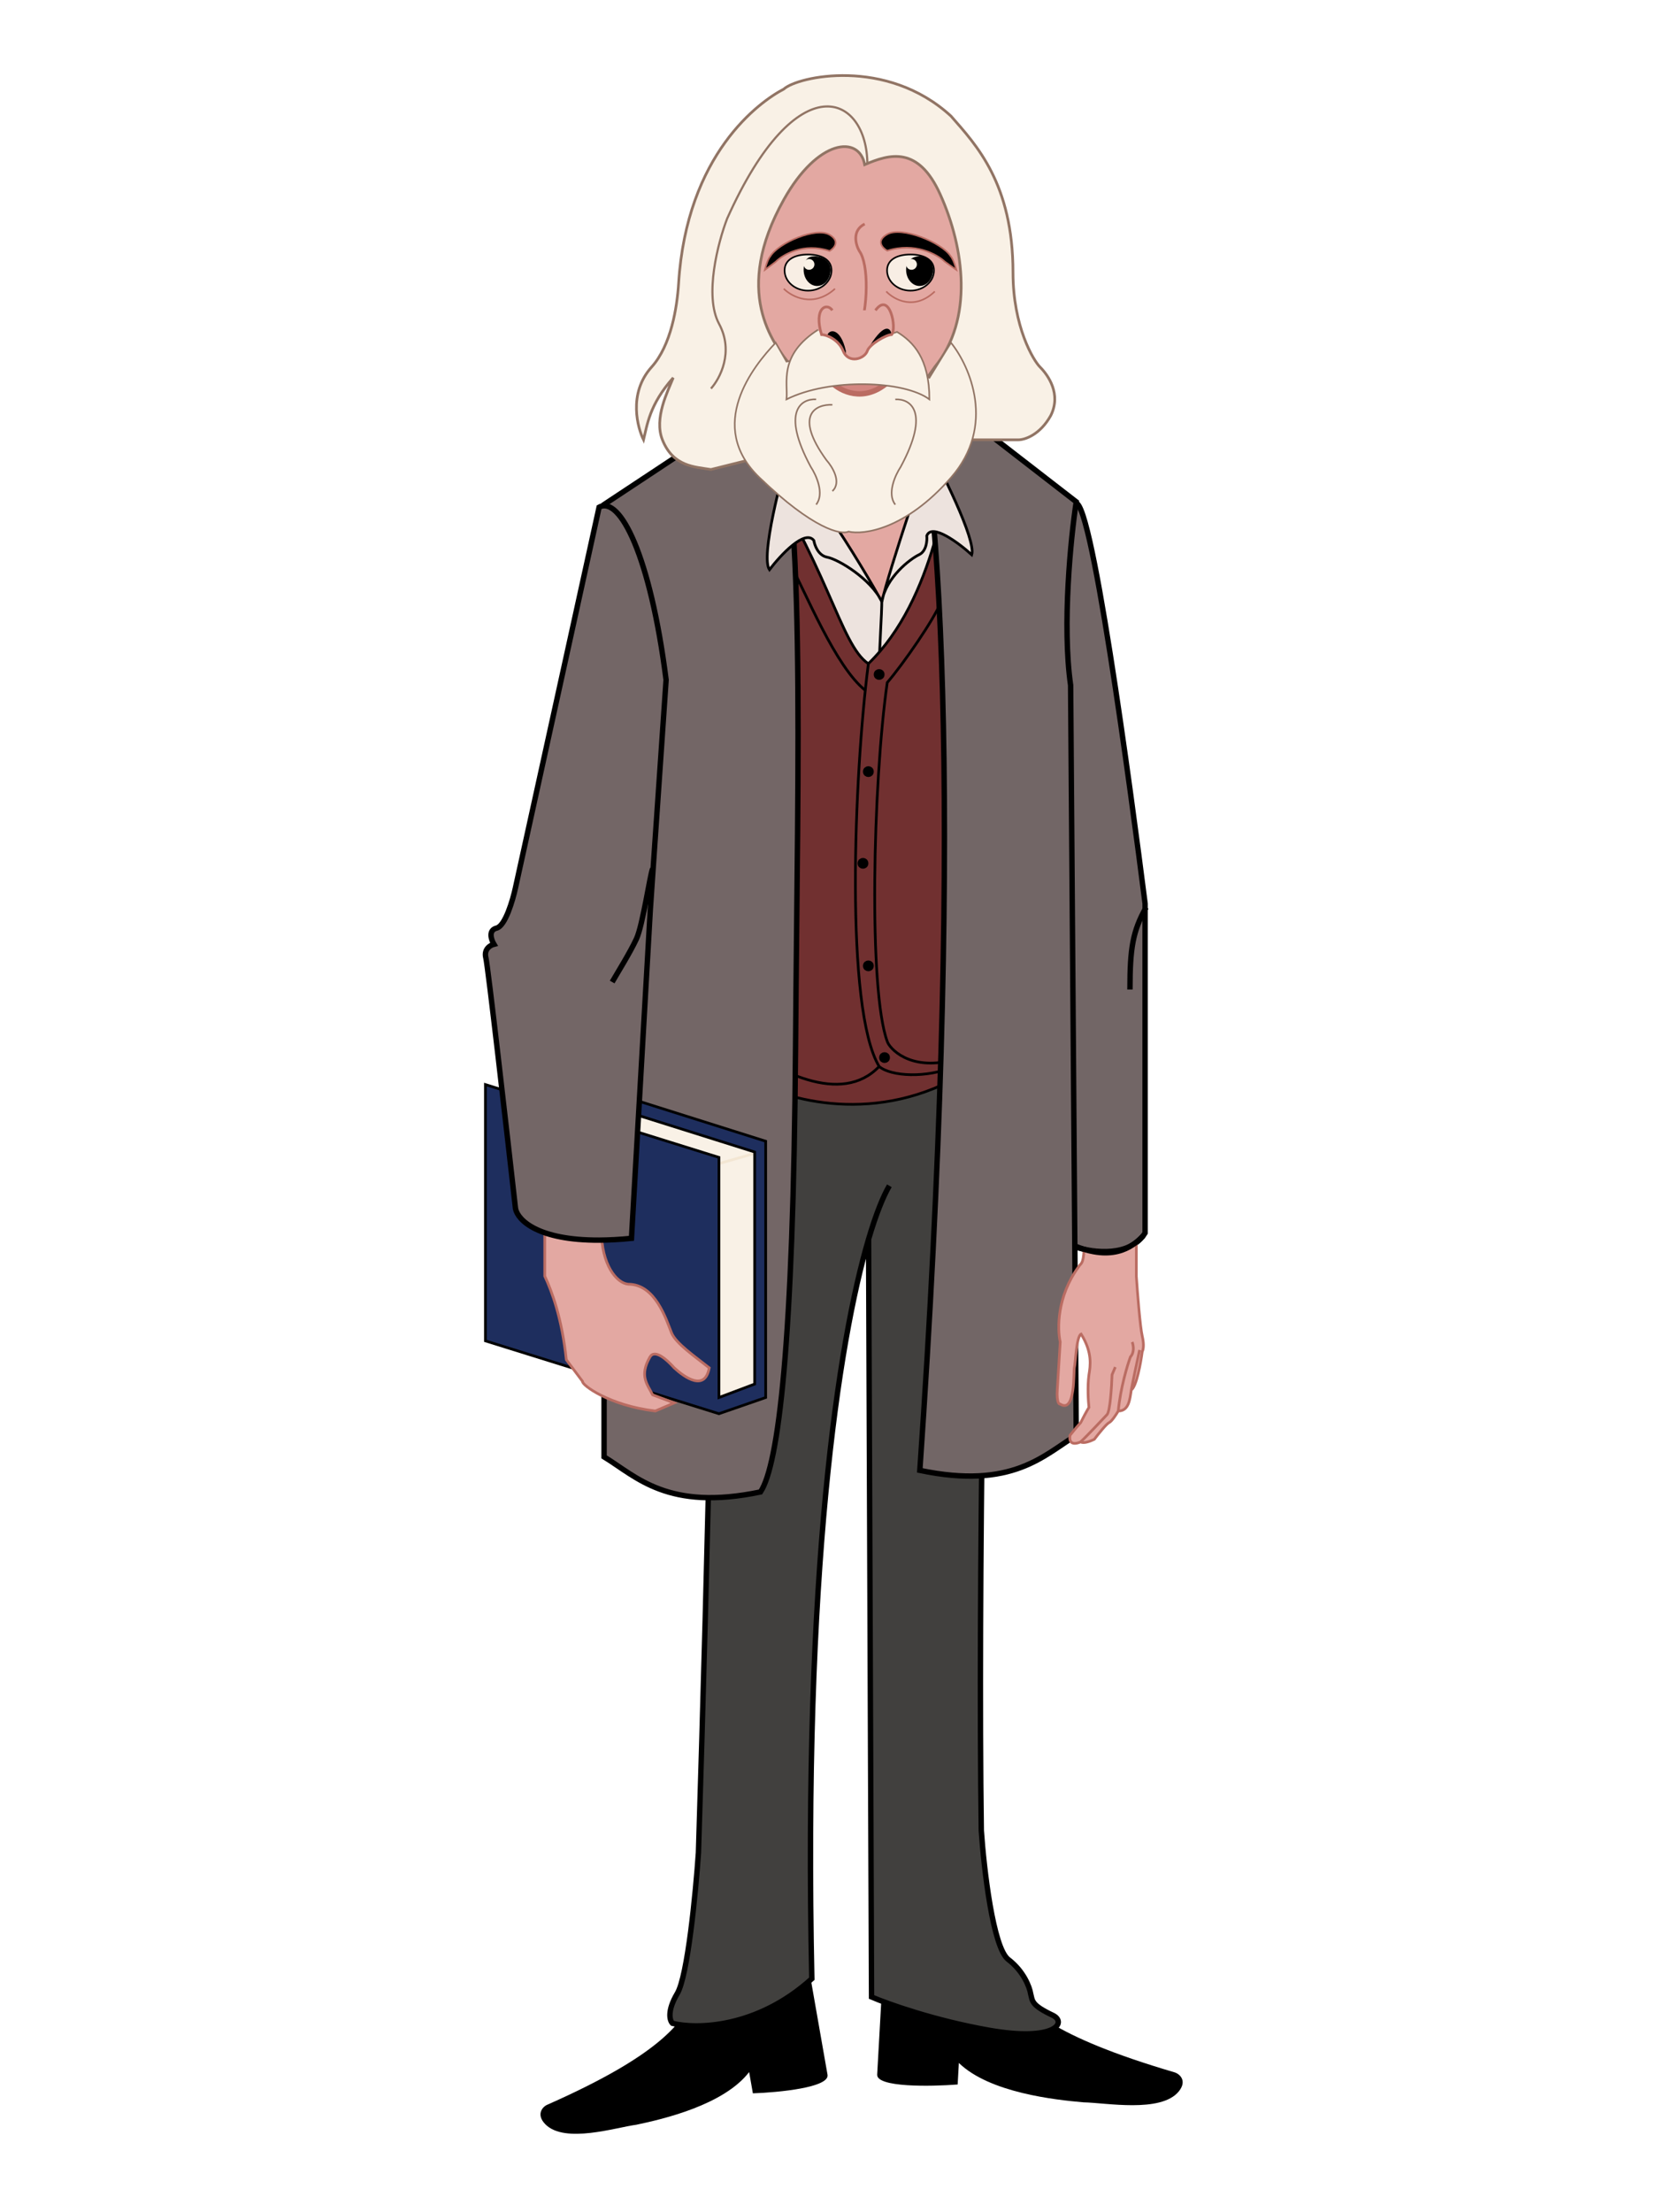 <svg width="100%" height="100%" viewBox="0 0 310 410" fill="none" xmlns="http://www.w3.org/2000/svg">
<path d="M181.638 367.011C179.508 369.296 176.978 369.756 175.48 369.672C167.992 369.253 166.088 367.477 166.163 366.146L163.666 366.007L162.634 384.478C162.5 386.874 172.525 386.7 177.555 386.314L177.778 382.32C183.478 387.847 195.591 389.158 200.906 389.622C204.909 389.679 215.248 391.644 218.547 387.604C220.159 385.628 218.729 384.343 217.743 384.053C194.587 377.25 190.373 372.007 187.074 368.317C184.435 365.365 182.351 366.217 181.638 367.011Z" fill="black"/>
<path d="M133.414 369.236C135.698 371.272 138.137 371.453 139.538 371.207C146.544 369.978 148.125 368.008 147.894 366.695L150.23 366.285L153.428 384.507C153.842 386.87 144.374 387.788 139.588 387.951L138.896 384.011C134.19 390.117 122.934 392.735 117.98 393.774C114.215 394.265 104.708 397.339 101.113 393.688C99.356 391.903 100.549 390.471 101.443 390.077C122.445 380.807 125.785 375.144 128.449 371.123C130.581 367.906 132.647 368.525 133.414 369.236Z" fill="black"/>
<path d="M129.11 183.34L131.592 206.008C133.111 213.984 131.185 289.347 129.495 343.369C128.991 350.714 127.499 366.216 125.568 369.458C123.637 372.7 124.175 374.489 124.685 374.978C129.043 376.079 140.31 375.968 150.515 366.716C148.906 291.078 155.468 248.549 161.04 229.652L161.59 370.096C164.618 371.397 173.185 374.446 183.225 376.233C195.776 378.467 197.88 374.763 195.169 373.478C191.128 371.564 191.445 370.826 191.083 369.468C190.891 368.267 189.795 365.323 186.948 363.151C184.101 360.979 182.423 346.313 181.94 339.252C181.319 294.862 182.636 221.395 183.597 182.181L129.11 183.34Z" fill="#41403E"/>
<path d="M164.892 219.759C163.766 221.677 162.434 224.925 161.04 229.652M161.04 229.652C155.468 248.549 148.906 291.078 150.515 366.716C140.31 375.968 129.043 376.079 124.685 374.978C124.175 374.489 123.637 372.7 125.568 369.458C127.499 366.216 128.991 350.714 129.495 343.369C131.185 289.347 133.111 213.984 131.592 206.008L129.11 183.34L183.597 182.181C182.636 221.395 181.319 294.862 181.94 339.252C182.423 346.313 184.101 360.979 186.948 363.151C189.795 365.323 190.891 368.267 191.083 369.468C191.445 370.826 191.128 371.564 195.169 373.478C197.88 374.763 195.776 378.467 183.225 376.233C173.185 374.446 164.618 371.397 161.59 370.096L161.04 229.652Z" stroke="black"/>
<path d="M165.5 118.5L147 101.5L144.5 94.5L179.5 81L165.5 118.5Z" fill="#E3A8A2"/>
<path d="M164.5 130.5L139.5 106L136 100.5L145 96.5L155 101L161.5 108.5C162.5 109 163.053 111.894 163.5 111C164 110 167 102 173 95.5L185 99.5L164.5 130.5Z" fill="#EDE3DE"/>
<path d="M163.5 111C163.5 113.955 163 120.691 163 124" stroke="black" stroke-width="0.5"/>
<path d="M179.5 198.5C162.7 208.9 145.5 203.833 139 200V189H181L179.5 198.5Z" fill="#703030" stroke="black" stroke-width="0.5"/>
<path d="M163 197.645C156 205 143.833 198.571 136 192.645L139 83.5C153.4 103.945 155.667 119.481 161 123C173.4 111 175.833 89.037 177 82L188.5 99.863V191.533C186.833 192.645 182.2 195.423 177 197.645C171.8 199.867 165.167 199.497 163 197.645Z" fill="#713030"/>
<path d="M163 197.645C156 205 143.833 198.571 136 192.645L139 83.5C153.4 103.945 155.667 119.481 161 123M163 197.645C156.6 186.978 158.333 143.742 161 123M163 197.645C165.167 199.497 171.8 199.867 177 197.645C182.2 195.423 186.833 192.645 188.5 191.533V99.863L177 82C175.833 89.037 173.4 111 161 123" stroke="black" stroke-width="0.5"/>
<path d="M174.5 111.5C173.167 114.833 167.5 123 164.5 126.5C161.833 145.167 161 183.5 164.5 193C164.833 194.167 168.5 198.5 176.5 196.5" stroke="black" stroke-width="0.5"/>
<path d="M146 103.5C149.5 110 154.9 123.6 160.5 128" stroke="black" stroke-width="0.5"/>
<circle cx="161" cy="143" r="0.5" stroke="black"/>
<circle cx="163" cy="125" r="0.5" stroke="black"/>
<circle cx="164" cy="196" r="0.5" stroke="black"/>
<circle cx="161" cy="179" r="0.5" stroke="black"/>
<circle cx="160" cy="160" r="0.5" stroke="black"/>
<path d="M212.31 228.5C209.5 233 202.751 232.178 199.5 231.122L196.5 228.17L194 108.738L199.143 93.504C202 88.934 209.709 147.054 212.31 167.465V228.5Z" fill="#726666" stroke="black"/>
<path d="M212.5 168.153C210 172.596 209.5 175.77 209.5 183.387" stroke="black"/>
<path d="M112 93.5L143 73C149.5 89.833 147.9 138.8 147.5 194C147.1 249.2 144.333 271.5 141 276.5C123.8 280.1 118 273.667 112 270V229.33V125.5V93.5Z" fill="#736666" stroke="black"/>
<path d="M199.542 93L168.542 69C174.89 86.833 178.5 158 170.542 272.5C187.742 276.1 193.542 269.667 199.542 266L198.5 127C196.9 115.8 198.528 99.667 199.542 93Z" fill="#726666" stroke="black"/>
<path d="M210.684 236.531L210.684 230.5C205.778 232.871 204.111 231.911 201 231.437C200.869 234.481 200.348 234.082 199.977 234.781C195.936 240.272 196.024 246.356 196.573 248.712C196.445 250.731 196.156 255.334 196.024 257.595C195.892 259.856 196.335 260.287 196.573 260.22C199.483 262.037 198.989 254.028 199.208 253.355C199.384 252.817 199.556 247.635 200.444 247.236C202.597 250.682 202.155 253.153 201.899 254.768C201.591 256.922 201.771 259.704 201.899 260.825C201.46 261.525 200.691 263.001 200.361 263.652C199.439 264.675 198.659 265.648 198.385 266.007C198.077 267.891 199.575 267.6 200.361 267.218C200.889 267.595 202.265 267.061 202.887 266.747C203.601 265.805 205.149 263.867 205.632 263.652C206.116 263.436 206.968 262.126 207.334 261.498C209.311 261.498 209.476 259.345 209.75 257.595C210.717 256.949 211.507 252.57 211.782 250.461C211.946 250.215 212.177 249.304 211.782 247.635C211.386 245.966 210.885 239.537 210.684 236.531Z" fill="#E3A8A2"/>
<path d="M209.75 257.595C210.717 256.949 211.507 252.57 211.782 250.461C211.946 250.215 212.177 249.304 211.782 247.635C211.386 245.966 210.885 239.537 210.684 236.531L210.684 230.5C205.778 232.871 204.111 231.911 201 231.437C200.869 234.481 200.348 234.082 199.977 234.781C195.936 240.272 196.024 246.356 196.573 248.712C196.445 250.731 196.156 255.334 196.024 257.595C195.892 259.856 196.335 260.287 196.573 260.22C199.483 262.037 198.989 254.028 199.208 253.355C199.384 252.817 199.556 247.635 200.444 247.236C202.597 250.682 202.155 253.153 201.899 254.768C201.591 256.922 201.771 259.704 201.899 260.825C201.46 261.525 200.691 263.001 200.361 263.652C199.439 264.675 198.659 265.648 198.385 266.007C198.077 267.891 199.575 267.6 200.361 267.218M209.75 257.595C209.476 259.345 209.311 261.498 207.334 261.498M209.75 257.595C209.857 256.895 210.82 252.368 211.288 250.192M207.334 261.498C206.968 262.126 206.116 263.436 205.632 263.652C205.149 263.867 203.601 265.805 202.887 266.747C202.265 267.061 200.889 267.595 200.361 267.218M207.334 261.498C207.73 257.299 209 253.064 209.586 251.471C210.376 250.609 210.135 249.272 209.915 248.712M200.361 267.218C201.734 265.94 204.534 262.911 205.248 262.171C205.819 261.579 206.108 256.989 206.181 254.768L206.785 253.355" stroke="#BA6C62" stroke-width="0.5"/>
<path d="M212 229C210.5 230.5 207 234 199.5 231" stroke="black"/>
<path d="M140.432 256.47V213.607L100.188 201L90.509 204.026V247.393L129.872 260L140.432 256.47Z" fill="#F9F1E6"/>
<path d="M129.872 216.632L140.432 213.607M140.432 213.607V256.47L129.872 260L90.509 247.393V204.026L100.188 201L140.432 213.607Z" stroke="#F3E6D3" stroke-width="0.5"/>
<path d="M133.301 262L90 248.5V201L133.301 214.5V238.25V259L139.923 256.5V213.5L100.188 201H99.169V198L141.961 211.5V259L133.301 262Z" fill="#1E2E5E" stroke="black" stroke-width="0.5"/>
<path d="M101 236.5V228V217H111.5V228C111.5 234.4 114.333 237.833 116.5 238C121.5 238 123.5 244.5 124.5 247C125.3 249 129 251.5 131.5 253.5C130.7 257.9 127 255.333 125 253.5C123.667 252 121.394 249.935 120.5 251.5C118.5 255 120 256.5 121 258.5L125 260L121.5 261.5C113 260.5 107.833 256.667 108 256L105 252C104.2 244.4 102.333 239.333 101 236.5Z" fill="#E3A8A2" stroke="#BA6C62" stroke-width="0.5"/>
<path d="M142.66 105.587C141.013 103.112 144.719 88.831 146.778 82H152.131C150.758 83.804 149.084 88.96 153.366 95.147C157.186 100.665 161.053 107.196 162.915 110.464C163.134 110.804 163.33 111.15 163.5 111.5C163.337 111.208 163.141 110.86 162.915 110.464C160.477 106.676 155.256 103.621 153.366 103.267C151.719 102.957 151.033 101.076 150.896 100.173C149.248 98.008 144.719 102.88 142.66 105.587Z" fill="#EDE3DE"/>
<path d="M146.778 82C144.719 88.831 141.013 103.112 142.66 105.587C144.719 102.88 149.248 98.008 150.896 100.173C151.033 101.076 151.719 102.957 153.366 103.267C155.425 103.653 161.441 107.247 163.5 111.5C161.99 108.793 157.649 101.333 153.366 95.147C149.084 88.96 150.758 83.804 152.131 82H146.778Z" stroke="black" stroke-width="0.5"/>
<path d="M180.166 102.815C181.01 100.09 174.518 87.093 171.167 80.935L166.563 82.041C168.161 83.496 170.794 88.118 168.542 94.965C166.559 100.994 164.68 106.964 163.8 110.297C163.673 110.688 163.571 111.089 163.5 111.5C163.58 111.152 163.681 110.748 163.8 110.297C165.072 106.382 168.892 103.515 170.421 102.79C171.766 102.152 171.921 100.197 171.83 99.299C172.746 96.872 177.769 100.632 180.166 102.815Z" fill="#EDE3DE"/>
<path d="M171.167 80.935C174.518 87.093 181.01 100.09 180.166 102.815C177.769 100.632 172.746 96.872 171.83 99.299C171.921 100.197 171.766 102.152 170.421 102.79C168.739 103.588 164.287 106.976 163.5 111.5C164.172 108.58 166.29 101.811 168.542 94.965C170.794 88.118 168.161 83.496 166.563 82.041L171.167 80.935Z" stroke="black" stroke-width="0.5"/>
<path d="M152.317 22.513C129.917 35.313 134.983 60.179 140.317 71.013C142.65 73.679 150.817 78.613 164.817 77.013C178.817 75.413 181.317 58.346 180.817 50.013C180.65 35.513 174.717 9.713 152.317 22.513Z" fill="#E3A8A2"/>
<path d="M176.317 21.513C164.317 10.513 147.817 14.179 145.317 16.513C140.817 18.846 127.317 28.513 125.817 52.513C125.535 57.013 124.417 64.013 120.817 68.013C116.317 73.013 118.317 79.513 119.317 81.513C119.983 78.846 120.373 75.013 124.817 70.013C123.817 72.513 121.217 77.513 122.817 81.513C124.817 86.513 128.817 86.513 131.817 87.013L139.827 85.013C143.338 81.484 146.595 75.999 146.817 68.013C143.15 63.513 135.817 54.013 145.317 37.013C151.617 25.738 159.317 25.013 160.317 30.513C164.983 28.513 170.255 27.013 174.317 36.013C178.829 46.013 180.517 59.213 173.317 68.013C170.276 72.513 166.868 74.713 173.317 81.513H174.817H188.817C189.983 81.513 192.817 80.613 194.817 77.013C196.817 73.013 194.317 69.513 192.817 68.013C191.617 66.813 187.817 60.591 187.817 50.513C187.817 34.013 180.983 26.846 176.317 21.513Z" fill="#F9F1E6" stroke="#917464" stroke-width="0.5"/>
<path d="M140.817 88.513C130.817 78.913 139.65 67.846 143.817 63.513L145.817 67.013L158.817 65.013L172.317 70.013L176.317 63.513C179.817 67.846 184.717 78.913 176.317 88.513C167.917 98.113 160.15 99.179 157.317 98.513C155.983 99.179 150.817 98.113 140.817 88.513Z" fill="#F9F1E6" stroke="#917464" stroke-width="0.3"/>
<path d="M159.317 61.513C160.917 57.113 161.15 49.013 159.317 46.513C158.65 45.346 157.917 42.713 160.317 41.513" stroke="#BA6C62" stroke-width="0.5"/>
<path d="M164.568 70.865C160.071 74.732 155.776 72.476 154.191 70.865C154.047 70.741 153.845 70.493 154.191 70.493C157.996 69.6 162.982 70.121 165 70.493L164.568 70.865Z" fill="#D38680"/>
<path d="M154.191 70.493C157.996 69.6 162.982 70.121 165 70.493L164.568 70.865C160.071 74.732 155.776 72.476 154.191 70.865C154.047 70.741 153.845 70.493 154.191 70.493ZM154.191 70.493C154.191 70.493 154.191 70.493 154.191 70.493Z" stroke="#BA6C62"/>
<path d="M151.817 61.013C144.217 65.813 146.15 71.013 145.817 74.013C153.817 70.013 167.65 70.513 172.317 74.013C172.317 66.413 169.317 63.346 166.317 61.513L158.817 64.013L151.817 61.013Z" fill="#F9F1E6" stroke="#917464" stroke-width="0.3"/>
<path d="M160.817 30.513C160.817 17.513 147.817 11.513 134.817 40.513C133.15 44.846 130.517 54.813 133.317 60.013C136.117 65.213 133.483 70.179 131.817 72.013" stroke="#917464" stroke-width="0.4"/>
<path d="M152.317 62.013C149.917 59.213 152.817 58.346 154.317 57.513H162.317C164.947 53.896 166.317 60.846 165.317 62.013C164.317 62.013 161.217 63.813 160.817 65.013C160.317 66.513 157.317 67.513 156.317 65.013C155.517 63.013 153.15 61.679 152.317 62.013Z" fill="#E3A8A2"/>
<path d="M165.317 62.013C165.15 60.846 164.117 59.613 161.317 64.013C162.317 63.346 164.517 62.013 165.317 62.013Z" fill="black"/>
<path d="M156.817 65.013C155.817 60.513 153.483 60.924 153.317 62.43C154.917 61.964 156.317 64.624 156.817 66.013V65.013Z" fill="black"/>
<path d="M154.317 57.513C153.317 56.013 150.817 57.013 152.317 62.013C153.317 62.013 155.517 63.013 156.317 65.013C157.317 67.513 160.317 66.513 160.817 65.013C161.217 63.813 164.317 62.013 165.317 62.013C166.317 60.846 164.947 53.896 162.317 57.513" stroke="#BA6C62" stroke-width="0.5"/>
<path d="M154.167 50.124C154.167 52.169 152.24 53.863 149.817 53.863C147.393 53.863 145.467 52.169 145.467 50.124C145.467 49.106 145.94 48.374 146.714 47.89C147.496 47.401 148.59 47.163 149.817 47.163C151.043 47.163 152.137 47.401 152.919 47.89C153.694 48.374 154.167 49.106 154.167 50.124Z" fill="#F8EEE4" stroke="black" stroke-width="0.3"/>
<path d="M153.85 50C153.85 51.601 152.773 52.85 151.5 52.85C150.227 52.85 149.15 51.601 149.15 50C149.15 49.186 149.303 48.601 149.6 48.221C149.892 47.849 150.342 47.65 151 47.65C151.724 47.65 152.441 47.854 152.973 48.249C153.501 48.641 153.85 49.223 153.85 50Z" fill="black" stroke="black" stroke-width="0.3"/>
<circle cx="150" cy="49" r="1" fill="#F9F1E6"/>
<path d="M173.167 50.124C173.167 52.169 171.24 53.863 168.817 53.863C166.393 53.863 164.467 52.169 164.467 50.124C164.467 49.106 164.94 48.374 165.714 47.89C166.496 47.401 167.59 47.163 168.817 47.163C170.043 47.163 171.137 47.401 171.919 47.89C172.694 48.374 173.167 49.106 173.167 50.124Z" fill="#F8EEE4" stroke="black" stroke-width="0.3"/>
<path d="M172.85 50C172.85 51.601 171.773 52.85 170.5 52.85C169.227 52.85 168.15 51.601 168.15 50C168.15 49.207 168.417 48.624 168.834 48.239C169.253 47.852 169.839 47.65 170.5 47.65C171.161 47.65 171.747 47.852 172.166 48.239C172.583 48.624 172.85 49.207 172.85 50Z" fill="black" stroke="black" stroke-width="0.3"/>
<circle cx="169" cy="49" r="1" fill="#F9F1E6"/>
<path d="M153.817 43.513C155.817 44.713 154.65 46.013 153.817 46.513C149.017 44.913 145.15 47.179 143.817 48.513L141.817 50.013C142.217 48.413 142.65 47.679 142.817 47.513C144.317 45.013 151.317 42.013 153.817 43.513Z" fill="black" stroke="#BA6C62" stroke-width="0.3"/>
<path d="M164.496 43.421C162.36 44.638 163.606 45.956 164.496 46.463C169.625 44.84 173.755 47.139 175.18 48.492L177.317 50.013C176.889 48.39 176.426 47.646 176.248 47.477C174.646 44.942 167.167 41.899 164.496 43.421Z" fill="black" stroke="#BA6C62" stroke-width="0.3"/>
<path d="M151.317 74.013C148.65 73.846 144.717 76.113 150.317 86.513C151.317 88.013 152.917 91.513 151.317 93.513" stroke="#917464" stroke-width="0.3"/>
<path d="M165.995 74.021C168.662 73.854 172.595 76.121 166.995 86.521C165.995 88.021 164.395 91.521 165.995 93.521" stroke="#917464" stroke-width="0.3"/>
<path d="M154.33 75.02C151.385 74.883 147.04 76.742 153.226 85.272C154.33 86.502 156.098 89.372 154.33 91.013" stroke="#917464" stroke-width="0.3"/>
<path d="M145.317 53.513C146.817 55.013 150.817 57.113 154.817 53.513" stroke="#BA6C62" stroke-width="0.3"/>
<path d="M164.317 54.013C165.738 55.522 169.527 57.635 173.317 54.013" stroke="#BA6C62" stroke-width="0.3"/>
<path d="M95.578 164.5L111.078 94C114.937 91.833 120.578 103 123.5 126L120.578 168.5L117.078 229.5C114.875 229.72 112.881 229.823 111.078 229.83C99.787 229.873 96.009 226.156 95.578 224C93.911 209.167 90.478 179.1 90.078 177.5C89.678 175.9 90.911 175.167 91.578 175C91.078 174.167 90.478 172.4 92.078 172C93.678 171.6 95.078 166.833 95.578 164.5Z" fill="#736666" stroke="black"/>
<path d="M121 161C120.524 162.089 119.181 171.446 118 174C116.819 176.554 114.447 180.343 113.5 182" stroke="black"/>
</svg>
